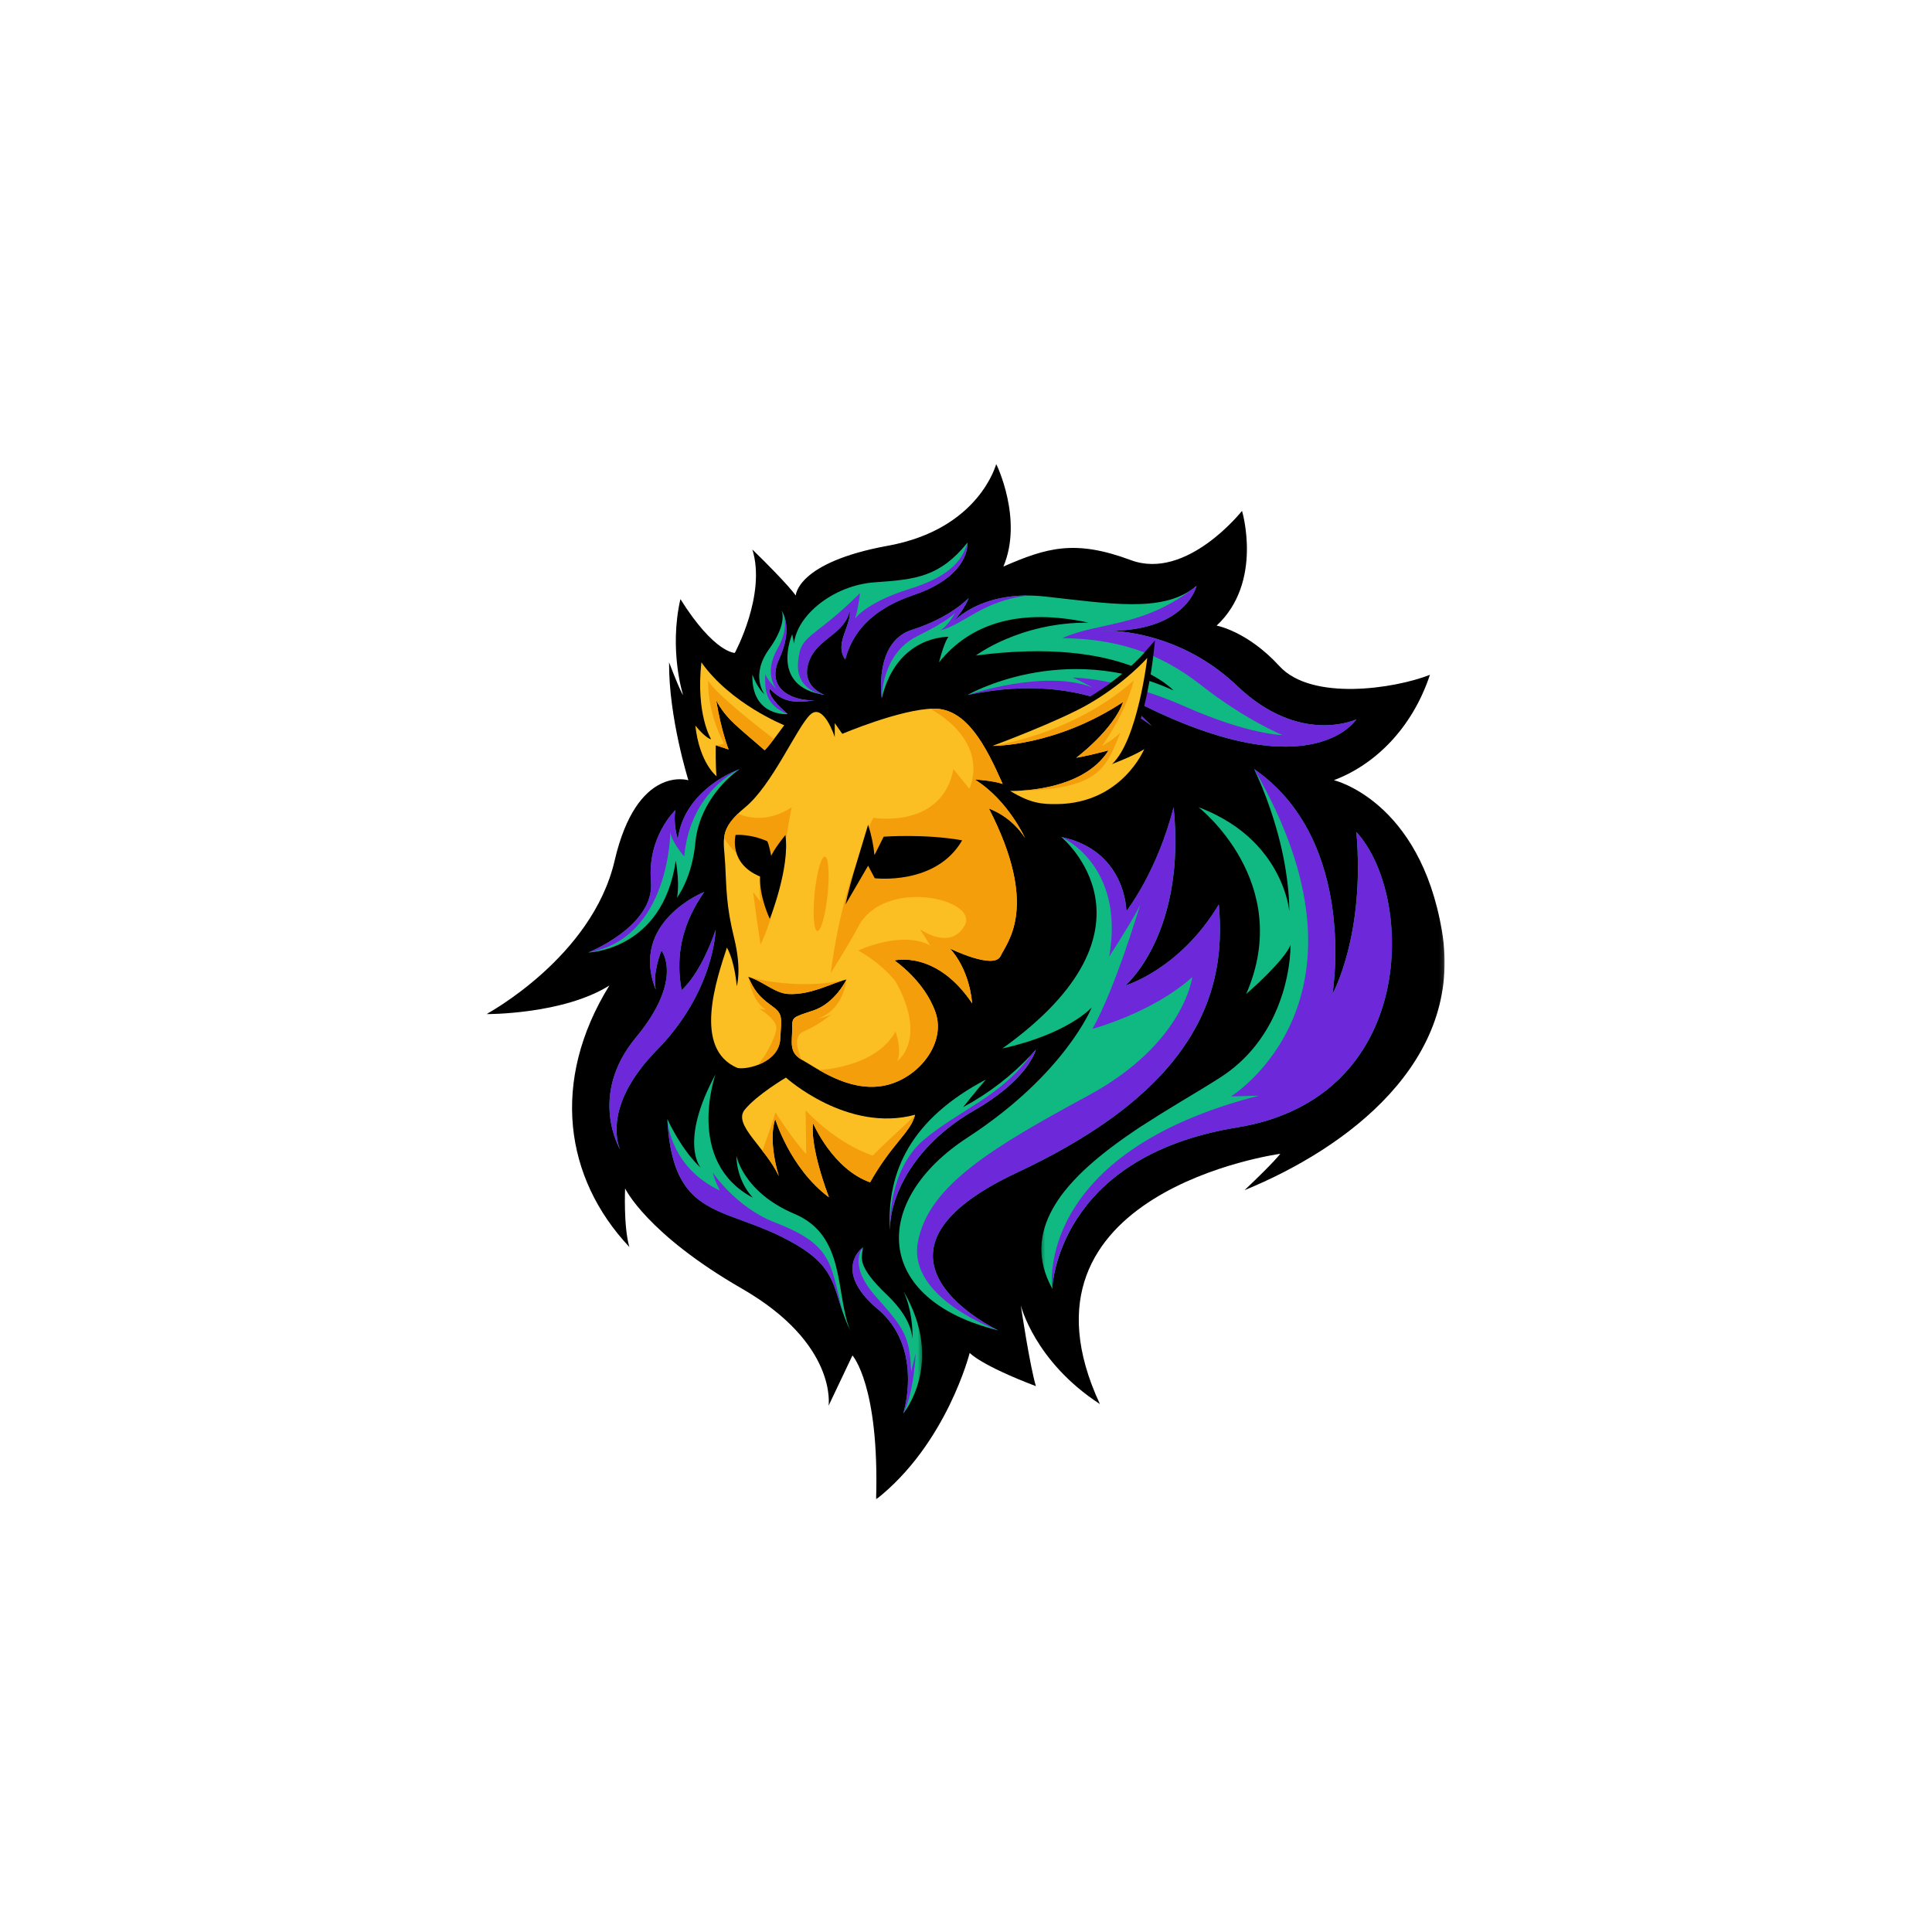 <svg width="500" height="500" viewBox="0 0 500 500" fill="none"
    xmlns="http://www.w3.org/2000/svg">
    <g filter="url(#filter0_d_1_26)">
        <mask id="mask0_1_26" style="mask-type:luminance" maskUnits="userSpaceOnUse" x="125" y="116" width="249" height="269">
            <path d="M125.875 116.062H373.875V384.063H125.875V116.062Z" fill="white"/>
        </mask>
        <g mask="url(#mask0_1_26)">
            <path d="M178.156 197.927C178.156 197.927 173.052 181.729 173.156 167.422C176.286 175.552 176.776 175.859 176.776 175.859C176.776 175.859 173.057 164.38 176.089 151.052C184.901 165.068 190.172 164.969 190.172 164.969C190.172 164.969 198.354 149.875 194.714 138.214C204.083 147.328 205.943 150.125 205.943 150.125C205.943 150.125 206.135 141.547 229.823 137.229C253.51 132.917 257.818 116.062 257.818 116.062C257.818 116.062 264.865 130.37 259.677 142.62C270.932 137.724 278.187 135.568 292.656 140.958C307.13 146.349 321.432 128.214 321.432 128.214C321.432 128.214 326.979 146.641 314.859 157.911C314.859 157.911 322.802 159.312 331.12 168.401C339.437 177.49 360.875 174.266 370.068 170.641C365.37 184.755 355.583 194.016 345.208 197.911C345.208 197.911 367.437 203.135 373.167 236.917C378.891 270.698 348.51 293.208 322.083 304.016C330.01 296.516 331.333 294.599 331.333 294.599C331.333 294.599 259.115 304.453 284.651 359.365C267.693 348.333 264.172 333.781 264.172 333.781C264.172 333.781 266.5 349.443 268.089 354.734C253.604 349.219 250.958 346.125 250.958 346.125C250.958 346.125 245.01 369.719 226.734 384.052C227.615 354.505 220.615 346.786 220.615 346.786L214.437 359.797C214.437 359.797 216.823 343.792 192.047 329.521C167.276 315.25 161.776 303.562 161.776 303.562C161.776 303.562 161.333 313.37 162.875 318.724C146.135 300.917 142.411 275.807 157.708 251.047C145.698 258.589 125.88 258.453 125.88 258.453C125.88 258.453 153.25 243.771 159.057 218.766C164.859 193.755 178.156 197.927 178.156 197.927Z" fill="black"/>
        </g>
        <mask id="mask1_1_26" style="mask-type:luminance" maskUnits="userSpaceOnUse" x="152" y="136" width="210" height="227">
            <path d="M361.333 136H152V362.667H361.333V136Z" fill="white"/>
        </mask>
        <g mask="url(#mask1_1_26)">
            <path d="M203.875 180.813C202.563 179.641 201.188 178.391 200.276 177.161C200.104 176.938 199.948 176.714 199.813 176.495C199.755 176.396 199.698 176.297 199.641 176.203C199.495 175.938 199.375 175.661 199.281 175.375C199.234 175.245 199.203 175.109 199.177 174.974C199.125 174.708 199.115 174.448 199.146 174.182C199.391 174.427 199.635 174.661 199.885 174.891C200.047 175.042 200.214 175.188 200.38 175.328C200.714 175.609 201.057 175.87 201.417 176.109C201.599 176.229 201.781 176.344 201.969 176.448C202.156 176.557 202.354 176.656 202.552 176.75C203.078 176.995 203.62 177.182 204.188 177.318C204.302 177.344 204.422 177.375 204.547 177.396C204.797 177.443 205.052 177.484 205.318 177.516C205.583 177.552 205.854 177.573 206.151 177.589C206.583 177.609 207.042 177.609 207.531 177.589C208.641 177.531 209.745 177.401 210.844 177.193C210.615 177.208 210.38 177.219 210.135 177.224C209.74 177.224 209.333 177.224 208.896 177.172L208.63 177.151C205.979 176.88 203.057 175.781 201.604 173.604L201.469 173.396C201.104 172.786 200.865 172.13 200.755 171.432C200.536 170.063 200.776 168.422 201.672 166.469C205.5 158.161 202.229 153.984 202.229 153.984C202.229 153.984 204.036 157.042 199.047 163.974C194.063 170.906 197.885 175.714 197.885 175.714C197.885 175.714 196.167 174.396 194.708 170.604C194.458 181.589 203.87 180.813 203.875 180.813Z" fill="#10B981"/>
            <mask id="mask2_1_26" style="mask-type:luminance" maskUnits="userSpaceOnUse" x="220" y="318" width="19" height="44">
                <path d="M220 318.667H238.667V361.922H220V318.667Z" fill="white"/>
            </mask>
            <g mask="url(#mask2_1_26)">
                <path d="M233.844 330.208C235.969 334.943 236.208 339.87 236.151 342.479C235.99 340.24 234.849 336.188 229.635 331.203C221.589 323.521 222.984 321.521 223.385 318.729C223.385 318.729 219.99 321.151 220.719 325.557C220.797 326.016 220.911 326.464 221.057 326.901C221.182 327.271 221.328 327.625 221.49 327.979C222.219 329.484 223.151 330.844 224.292 332.063C225.193 333.042 226.151 333.958 227.172 334.807C229.271 336.568 230.964 338.651 232.25 341.073C233.37 343.203 234.135 345.453 234.547 347.823C234.583 348.036 234.62 348.25 234.656 348.464C234.703 348.781 234.745 349.094 234.781 349.411C234.807 349.615 234.833 349.818 234.849 350.021C234.885 350.385 234.911 350.74 234.932 351.099C234.974 351.802 234.99 352.49 234.99 353.156C234.979 356.109 234.563 359.01 233.745 361.849C233.745 361.849 244.703 348.766 233.844 330.208Z" fill="#10B981"/>
            </g>
            <path d="M174.885 218.766C176.005 225.042 175.193 228.333 175.193 228.333C175.193 228.333 179.104 223.307 179.953 214.12C180.797 204.937 187.021 198.094 191.453 195.026C188.938 195.984 186.599 197.266 184.438 198.875L184.083 199.146C183.849 199.323 183.609 199.51 183.37 199.703C182.896 200.094 182.417 200.51 181.948 200.943C181.714 201.167 181.479 201.391 181.25 201.625C180.786 202.094 180.333 202.589 179.906 203.115C179.688 203.38 179.474 203.651 179.266 203.917C179.052 204.187 178.849 204.479 178.651 204.771C178.458 205.057 178.26 205.359 178.078 205.661C177.891 205.964 177.708 206.281 177.536 206.599C177.365 206.922 177.198 207.25 177.047 207.583C176.891 207.922 176.74 208.266 176.599 208.615C176.458 208.969 176.328 209.323 176.208 209.693C176.031 210.24 175.875 210.807 175.734 211.396C175.604 211.979 175.495 212.583 175.411 213.203C175.286 212.766 175.182 212.344 175.094 211.932C175 211.526 174.927 211.125 174.865 210.766C174.844 210.641 174.828 210.516 174.807 210.401C174.755 210.047 174.714 209.719 174.688 209.406C174.656 209.089 174.635 208.75 174.62 208.453C174.563 207.51 174.62 206.578 174.802 205.651C174.802 205.651 167.464 212.562 168.479 224.115C168.604 225.505 168.469 226.875 168.078 228.219C167.984 228.542 167.875 228.859 167.76 229.172C167.641 229.484 167.51 229.792 167.365 230.099C167.047 230.766 166.677 231.411 166.266 232.026C165.828 232.677 165.349 233.292 164.828 233.88C164.385 234.396 163.917 234.891 163.427 235.359C163.182 235.594 162.932 235.823 162.677 236.052C158.021 240.208 152.26 242.505 152.26 242.505C152.26 242.505 171.526 241.984 174.885 218.766Z" fill="#10B981"/>
            <path d="M230.286 314.359C230.286 314.359 230.286 314.391 230.286 314.406C230.302 313.057 230.432 311.724 230.677 310.396C231.073 308.266 231.703 306.203 232.557 304.208C232.995 303.172 233.5 302.13 234.063 301.094C234.438 300.401 234.844 299.714 235.276 299.031C236.635 296.891 238.177 294.885 239.896 293.021C240.495 292.375 241.115 291.74 241.766 291.109C242.411 290.479 243.089 289.859 243.792 289.255C244.495 288.646 245.224 288.052 245.979 287.464C246.354 287.177 246.74 286.885 247.13 286.604C248.74 285.438 250.406 284.359 252.13 283.375C253.615 282.526 254.953 281.682 256.177 280.854C257.547 279.922 258.76 279.01 259.844 278.12C260.083 277.922 260.318 277.729 260.542 277.531C260.979 277.161 261.391 276.792 261.776 276.427C262.073 276.161 262.354 275.891 262.62 275.62L262.948 275.297C263.115 275.125 263.276 274.958 263.432 274.792C263.589 274.625 263.792 274.406 263.969 274.219C264.177 273.99 264.37 273.76 264.557 273.542C264.745 273.318 264.984 273.026 265.177 272.781L265.271 272.661C265.38 272.516 265.49 272.391 265.589 272.245L265.693 272.104C265.781 271.974 265.875 271.849 265.958 271.729C266.047 271.604 266.151 271.458 266.229 271.318L266.438 271L266.547 270.828C266.609 270.729 266.667 270.635 266.719 270.557C266.776 270.479 266.792 270.443 266.828 270.38C266.922 270.224 267.01 270.073 267.099 269.932C267.13 269.87 267.167 269.807 267.198 269.75C267.406 269.365 267.568 269.021 267.698 268.729L267.766 268.573C267.901 268.266 268.01 267.953 268.099 267.625C267.766 268.01 267.432 268.385 267.094 268.75C261.901 274.318 255.958 278.911 249.26 282.531C249.26 282.531 252.307 278.661 255.151 275.375C235.854 285.563 229.49 299.026 230.286 314.359Z" fill="#10B981"/>
            <mask id="mask3_1_26" style="mask-type:luminance" maskUnits="userSpaceOnUse" x="269" y="194" width="92" height="137">
                <path d="M269.333 194.667H360.641V330.667H269.333V194.667Z" fill="white"/>
            </mask>
            <g mask="url(#mask3_1_26)">
                <path d="M351.026 211.328C353.344 238.089 344.833 253.266 344.833 253.266C344.833 253.266 351.583 213.724 324.573 195.036C325.089 196.141 325.578 197.24 326.037 198.318C326.25 198.812 326.458 199.307 326.662 199.797C327.042 200.729 327.401 201.651 327.734 202.557C327.922 203.052 328.099 203.547 328.271 204.031C328.344 204.245 328.422 204.453 328.495 204.667C328.854 205.672 329.182 206.661 329.484 207.625C329.531 207.76 329.573 207.896 329.615 208.031C329.859 208.812 330.089 209.583 330.302 210.333C330.458 210.875 330.609 211.411 330.755 211.948C332.099 216.875 333 221.885 333.458 226.974C333.458 227 333.458 227.021 333.458 227.052C333.609 228.63 333.672 230.214 333.651 231.797C333.604 231.307 333.531 230.823 333.432 230.344C333.432 230.312 333.432 230.276 333.417 230.245C333.287 229.583 333.089 228.734 332.802 227.75L332.729 227.51C332.625 227.182 332.516 226.839 332.396 226.49C332.37 226.411 332.344 226.339 332.318 226.26C332.193 225.917 332.047 225.557 331.917 225.182L331.76 224.802C331.547 224.281 331.313 223.74 331.047 223.187C331 223.078 330.943 222.969 330.891 222.854C330.714 222.5 330.521 222.125 330.318 221.745C330.021 221.187 329.698 220.62 329.344 220.047C328.964 219.427 328.552 218.802 328.104 218.161C327.974 217.979 327.833 217.786 327.698 217.604C326.891 216.521 326.026 215.495 325.099 214.516C324.828 214.245 324.563 213.964 324.292 213.687C320.927 210.37 316.359 207.234 310.167 204.896C310.167 204.896 335.13 224.339 322.505 253.266C323.563 252.328 324.526 251.453 325.391 250.641L326.182 249.896L326.609 249.484C326.995 249.115 327.359 248.755 327.703 248.406L328.052 248.062C333.771 242.307 333.974 240.443 333.974 240.437C333.984 241.661 333.922 242.885 333.787 244.099C333.787 244.13 333.787 244.156 333.787 244.182C333.537 246.5 333.109 248.786 332.521 251.042C332.453 251.312 332.38 251.578 332.302 251.849C332.198 252.229 332.083 252.62 331.964 253.005C331.787 253.583 331.589 254.167 331.38 254.755C330.927 256.047 330.396 257.37 329.771 258.708C329.552 259.187 329.318 259.661 329.073 260.141C328.948 260.38 328.823 260.62 328.693 260.854C327.646 262.802 326.443 264.651 325.083 266.391L324.859 266.682C322.276 269.922 319.24 272.656 315.75 274.885C314.432 275.734 313.016 276.604 311.531 277.51L311.037 277.818L309.51 278.74L308.995 279.052L305.266 281.302L304.729 281.63C303.453 282.406 302.156 283.198 300.849 284.01L299.724 284.708C298.912 285.219 298.089 285.74 297.271 286.266L296.688 286.641L296 287.083L295.375 287.464L294.62 287.964C294.349 288.135 294.083 288.312 293.833 288.49L292.958 289.094L292.401 289.474L291.297 290.24C290.745 290.625 290.198 291.016 289.651 291.411L288.578 292.198C288.307 292.391 288.068 292.578 287.813 292.771C287.432 293.057 287.057 293.344 286.682 293.63C286.255 293.964 285.833 294.297 285.417 294.625C284.906 295.036 284.396 295.453 283.896 295.87C283.563 296.135 283.234 296.427 282.906 296.708C282.578 296.995 282.255 297.276 281.938 297.562C280.073 299.208 278.323 300.974 276.682 302.849C276.557 303 276.417 303.151 276.297 303.302C276.026 303.609 275.792 303.911 275.547 304.219L275.182 304.682C274.708 305.297 274.26 305.922 273.839 306.552C273.625 306.87 273.422 307.187 273.224 307.505C273.021 307.818 272.828 308.141 272.646 308.458C272.552 308.62 272.464 308.781 272.375 308.943C268.906 315.234 268.224 322.094 272.339 329.531C272.339 329.531 273.229 295.422 320.198 287.776C367.172 280.13 366.021 227.5 351.026 211.328Z" fill="#10B981"/>
            </g>
            <path d="M241.62 318.896C242.005 316.953 242.76 315.172 243.885 313.547C243.984 313.396 244.089 313.24 244.198 313.083C247.266 308.781 253.156 304.172 263.208 299.464C272.542 295.094 280.328 290.583 286.792 286.01C287.286 285.661 287.781 285.307 288.26 284.953C289.708 283.891 291.083 282.823 292.391 281.75C295.26 279.411 297.964 276.891 300.495 274.182C301.172 273.464 301.818 272.74 302.443 272C303.375 270.906 304.25 269.813 305.068 268.714C305.453 268.198 305.823 267.677 306.182 267.161C306.844 266.214 307.474 265.26 308.063 264.307C308.51 263.573 308.938 262.833 309.344 262.099C309.953 260.995 310.51 259.885 311.021 258.776C311.24 258.297 311.453 257.818 311.651 257.339C311.875 256.818 312.089 256.292 312.292 255.76C312.37 255.563 312.443 255.359 312.521 255.156C313.552 252.365 314.333 249.505 314.859 246.578C314.995 245.839 315.109 245.099 315.214 244.365C315.651 241.078 315.818 237.781 315.703 234.469V234.406C315.656 232.958 315.563 231.516 315.432 230.078C305.37 246.922 291.234 251.063 291.234 251.063C291.234 251.063 305.125 239.349 304.146 210.839C304.078 208.938 303.943 206.964 303.74 204.922C303.469 205.979 303.182 207.01 302.885 208.016C298.438 223.078 291.505 231.807 291.505 231.807C291.505 231.807 291.505 225.328 287.01 219.76C286.87 219.583 286.729 219.411 286.578 219.24C284.078 216.365 280.318 213.797 274.646 212.609C274.646 212.609 303.198 236.026 259.417 267.344C276.552 263.531 282.531 256.724 282.531 256.724C282.531 256.724 275.677 273.938 250.417 290.38C225.156 306.818 225.974 332.37 258.328 340.297C255.797 339.036 253.396 337.563 251.13 335.87L250.823 335.635C250.109 335.099 249.38 334.505 248.677 333.875L248.37 333.609C248.167 333.427 247.969 333.24 247.766 333.052C247.568 332.865 247.37 332.672 247.172 332.474C246.979 332.281 246.755 332.063 246.568 331.87L246.286 331.568C246.099 331.365 245.917 331.156 245.729 330.948C245.094 330.214 244.505 329.443 243.969 328.635C243.661 328.177 243.38 327.708 243.12 327.229C242.99 326.99 242.87 326.745 242.75 326.5L242.578 326.13C242.469 325.885 242.37 325.635 242.271 325.38C242.224 325.255 242.177 325.125 242.13 325C242 324.62 241.885 324.229 241.786 323.839C241.755 323.708 241.724 323.568 241.698 323.443C241.547 322.776 241.458 322.104 241.427 321.422C241.427 321.286 241.427 321.156 241.427 321.01C241.427 320.443 241.464 319.88 241.547 319.323C241.573 319.182 241.594 319.036 241.62 318.896Z" fill="#10B981"/>
            <path d="M202.938 316.432L203.38 316.656L203.62 316.781L204.026 316.995C204.104 317.036 204.182 317.078 204.255 317.115L204.667 317.339L204.865 317.448L205.422 317.76H205.443L206 318.083L206.172 318.182L206.537 318.406L206.734 318.526C206.844 318.594 206.953 318.661 207.063 318.729L207.255 318.849L207.578 319.063L207.745 319.167L208.188 319.464L208.219 319.484L208.667 319.797L208.807 319.901L209.099 320.115L209.26 320.229L209.526 320.432L209.682 320.547L209.948 320.755L210.083 320.859C210.198 320.953 210.313 321.047 210.422 321.146L210.458 321.172C210.578 321.276 210.698 321.375 210.813 321.479L210.927 321.583L211.162 321.792L211.287 321.906L211.495 322.104L211.62 322.224L211.828 322.432L211.927 322.536L212.198 322.802L212.224 322.828C212.318 322.932 212.412 323.036 212.505 323.141L212.589 323.234L212.87 323.563L213.042 323.771L213.13 323.88L213.302 324.099L213.375 324.193C213.448 324.292 213.526 324.391 213.594 324.495C213.672 324.599 213.75 324.703 213.818 324.813L213.875 324.891L214.031 325.13L214.099 325.234L214.24 325.453C214.26 325.49 214.281 325.521 214.302 325.557C214.349 325.635 214.396 325.714 214.443 325.792L214.49 325.88C214.62 326.094 214.74 326.313 214.854 326.536C214.854 326.552 214.875 326.573 214.885 326.594C214.932 326.682 214.979 326.771 215.021 326.865C215.037 326.891 215.052 326.922 215.063 326.948L215.188 327.203C215.203 327.229 215.214 327.255 215.224 327.286C215.271 327.38 215.313 327.469 215.354 327.552L215.38 327.609C215.484 327.839 215.583 328.073 215.677 328.307C215.724 328.422 215.771 328.536 215.813 328.646C215.823 328.661 215.828 328.677 215.833 328.693L215.953 329.01C215.953 329.026 215.953 329.036 215.953 329.047C217.146 332.24 217.896 335.839 220.026 340.37C216.141 330.635 218.953 315.781 205.625 310.156C192.297 304.531 190.583 295.094 190.583 295.094C190.583 295.094 190.38 301.13 194.844 305.969C177.135 296.594 185.177 274.031 185.177 274.031C175.641 291.729 181.323 298.167 181.323 298.167C181.323 298.167 177.021 294.641 172.708 285.625C172.708 285.698 172.708 285.76 172.708 285.833C172.708 285.818 172.708 285.802 172.708 285.786C172.708 285.885 172.708 285.974 172.729 286.073C172.745 286.339 172.76 286.609 172.781 286.88L172.807 287.198C172.828 287.469 172.849 287.729 172.87 287.99C172.87 288.094 172.891 288.193 172.901 288.297C172.922 288.568 172.948 288.813 172.974 289.063L173.005 289.349C173.036 289.599 173.063 289.854 173.094 290.099C173.104 290.193 173.12 290.281 173.13 290.37C173.161 290.615 173.193 290.859 173.229 291.094L173.266 291.365C173.302 291.599 173.339 291.839 173.38 292.068C173.391 292.151 173.406 292.229 173.422 292.313C173.458 292.542 173.5 292.771 173.542 292.995C173.542 293.073 173.573 293.146 173.583 293.219C173.63 293.443 173.672 293.672 173.719 293.891L173.766 294.104C173.818 294.323 173.859 294.536 173.911 294.75C173.927 294.818 173.948 294.885 173.964 294.953C174.016 295.167 174.068 295.375 174.12 295.578C174.135 295.641 174.156 295.703 174.172 295.766C174.229 295.969 174.281 296.172 174.339 296.37L174.396 296.552C174.453 296.75 174.516 296.948 174.578 297.141L174.63 297.307C174.693 297.495 174.76 297.688 174.823 297.875L174.88 298.031C174.948 298.214 175.016 298.401 175.089 298.568L175.141 298.708C175.214 298.891 175.286 299.068 175.359 299.25C175.38 299.292 175.401 299.333 175.422 299.38C175.495 299.552 175.573 299.729 175.651 299.896L175.708 300.021C175.792 300.188 175.87 300.359 175.953 300.521L176.01 300.635C176.094 300.802 176.177 300.958 176.281 301.12C176.302 301.156 176.323 301.188 176.339 301.229C176.427 301.385 176.516 301.542 176.609 301.693L176.667 301.786C176.76 301.943 176.854 302.094 176.948 302.245L177.005 302.328C177.099 302.479 177.198 302.625 177.302 302.771C177.318 302.797 177.339 302.823 177.354 302.849C177.458 302.99 177.563 303.135 177.667 303.276C177.682 303.302 177.703 303.323 177.724 303.349C177.828 303.484 177.932 303.615 178.042 303.76L178.099 303.828C178.208 303.958 178.323 304.094 178.432 304.224L178.479 304.276C178.599 304.411 178.714 304.547 178.839 304.667L178.88 304.714C179 304.844 179.125 304.984 179.245 305.094L179.286 305.135L179.672 305.5L179.708 305.531C179.839 305.656 179.974 305.776 180.109 305.891L180.141 305.917C180.276 306.036 180.406 306.151 180.557 306.266L180.583 306.292L181.016 306.625H181.031C181.177 306.74 181.333 306.849 181.484 306.958L181.958 307.286C185.969 309.974 191.073 311.375 196.875 313.682L196.974 313.719L197.526 313.943L197.677 314.005C197.839 314.073 198.005 314.141 198.172 314.214L198.391 314.302L198.849 314.495L199.115 314.609L199.589 314.813L199.839 314.922L200.292 315.13L200.557 315.255L201 315.458L201.297 315.599L201.714 315.797L202.036 315.953L202.708 316.286L202.938 316.432Z" fill="#10B981"/>
            <path d="M228.203 176.729C232.104 160.323 245.49 160.807 245.49 160.807C245.49 160.807 244.578 161.458 243.005 167.422C251.245 157.141 264.193 153.339 281.719 157.141C263.922 157.021 252.552 165.651 252.552 165.651C291.13 160.536 303.688 174.687 303.688 174.687C275.047 161.589 250.401 175.859 250.401 175.859C276.307 170.375 291.953 179.193 298.083 183.865C296.323 182.203 293.609 179.516 289.516 175.214C338.62 202.005 351.031 182.156 351.031 182.156C351.031 182.156 336.526 189.094 320.167 173.51C307.813 161.74 293.943 159.594 287.885 159.255C286.896 159.271 285.859 159.255 284.776 159.214C285.813 159.172 286.849 159.182 287.885 159.255C307.203 158.906 309.662 147.604 309.662 147.604C309.432 147.797 309.203 147.984 308.964 148.161L308.734 148.339C300.438 154.484 287.229 152.234 270.609 150.396C269.083 150.224 267.552 150.13 266.01 150.125H266.047H265.229C265 150.125 264.781 150.125 264.563 150.146L264.104 150.161L263.432 150.203L263.016 150.229C262.771 150.25 262.526 150.276 262.281 150.297L261.974 150.328C261.63 150.365 261.297 150.406 260.969 150.453L260.724 150.49C260.474 150.526 260.229 150.562 259.984 150.609C259.865 150.625 259.75 150.651 259.63 150.672L259.047 150.781L258.672 150.865C258.495 150.901 258.318 150.937 258.135 150.979L257.76 151.068L257.26 151.198L256.901 151.297L256.422 151.437L256.083 151.536L255.599 151.693L255.297 151.792L254.781 151.979L254.547 152.068C254.307 152.156 254.068 152.25 253.839 152.333L253.708 152.391C253.521 152.469 253.339 152.542 253.172 152.625C253.089 152.661 253.01 152.698 252.927 152.734L252.521 152.922L252.266 153.047L251.906 153.229L251.656 153.359L251.318 153.536L251.083 153.667C250.974 153.729 250.87 153.792 250.766 153.849L250.547 153.979L250.234 154.167L250.042 154.286L249.719 154.495L249.573 154.594C249.422 154.693 249.276 154.792 249.135 154.891L249.083 154.927C248.958 155.016 248.844 155.099 248.729 155.182L248.589 155.286L248.349 155.469L248.208 155.583L248.005 155.745L247.87 155.854L247.688 156.01L247.563 156.141L247.401 156.281L247.292 156.38L247.141 156.521L247.052 156.604L246.906 156.745L246.839 156.807L246.656 156.99C246.495 157.167 246.333 157.349 246.162 157.526C246.162 157.526 246.323 157.323 246.656 156.99C249.714 153.547 250.714 150.76 250.714 150.76C250.714 150.76 246.016 155.833 236.037 158.99C226.052 162.151 228.203 176.729 228.203 176.729Z" fill="#10B981"/>
            <path d="M224.193 157.115C224.927 156.375 225.708 155.693 226.536 155.057C227.427 154.375 228.359 153.745 229.328 153.177C229.578 153.026 229.833 152.88 230.099 152.734C230.62 152.448 231.172 152.167 231.734 151.896C233.245 151.167 234.792 150.542 236.38 150.01C237.641 149.594 238.875 149.104 240.083 148.557C240.641 148.297 241.182 148.031 241.693 147.76C241.948 147.625 242.193 147.495 242.438 147.354C242.917 147.083 243.375 146.797 243.802 146.51C244.016 146.365 244.229 146.219 244.432 146.073C244.839 145.786 245.219 145.49 245.578 145.198C246.411 144.516 247.167 143.76 247.849 142.927C248.208 142.49 248.536 142.031 248.839 141.552C248.932 141.401 249.021 141.25 249.104 141.099C249.427 140.526 249.698 139.927 249.911 139.302C250.24 138.365 250.401 137.401 250.401 136.406C243.26 145.229 237.24 145.964 226.448 146.698C215.661 147.427 206.156 155.302 205.5 162.583L205.026 160.13C205.026 160.13 199.094 173.578 213.109 175.797H213.151L213.417 175.839C213.417 175.839 211.203 175.099 209.859 173.167C209.557 172.74 209.318 172.281 209.151 171.786C209.057 171.521 208.984 171.25 208.932 170.979C208.88 170.677 208.849 170.375 208.844 170.073C208.833 169.146 208.984 168.25 209.292 167.38C209.958 165.401 211.099 163.99 212.396 162.776L212.813 162.401C213.078 162.167 213.349 161.943 213.615 161.719C213.885 161.495 214.167 161.271 214.443 161.052C216.797 159.193 219.151 157.417 219.948 153.964C219.984 154.922 219.859 155.859 219.583 156.781C219.432 157.318 219.25 157.859 219.063 158.396L218.781 159.203C218.635 159.599 218.495 160.01 218.365 160.396C218.286 160.635 218.214 160.865 218.146 161.099C218.094 161.297 218.042 161.484 217.995 161.677C217.88 162.156 217.802 162.641 217.771 163.13C217.766 163.146 217.766 163.161 217.771 163.177C217.677 164.458 218 165.625 218.745 166.672C218.917 166.026 219.115 165.385 219.344 164.75C219.417 164.536 219.5 164.328 219.583 164.115C219.745 163.698 219.927 163.281 220.12 162.875C220.927 161.172 221.948 159.609 223.182 158.187C223.505 157.833 223.844 157.469 224.193 157.115Z" fill="#10B981"/>
            <path d="M160.094 292.427L160.068 292.339L160.042 292.255C160.042 292.219 160.026 292.193 160.016 292.161L159.995 292.073C159.995 292.036 159.974 292 159.964 291.964C159.958 291.932 159.964 291.906 159.943 291.875C159.922 291.844 159.922 291.781 159.911 291.729C159.901 291.682 159.911 291.682 159.891 291.656L159.849 291.458C159.849 291.432 159.849 291.401 159.833 291.375C159.813 291.349 159.813 291.276 159.807 291.229C159.797 291.182 159.792 291.167 159.786 291.13C159.781 291.094 159.766 291.031 159.76 290.979L159.745 290.88C159.745 290.828 159.724 290.776 159.719 290.719C159.708 290.661 159.719 290.656 159.719 290.625C159.719 290.536 159.688 290.453 159.677 290.354C159.677 290.354 159.677 290.333 159.677 290.323C159.677 290.245 159.656 290.161 159.651 290.078C159.651 290.047 159.651 290.01 159.651 289.979C159.651 289.948 159.651 289.849 159.63 289.786V289.677L159.615 289.479V289.37C159.615 289.292 159.615 289.219 159.615 289.141C159.615 289.109 159.615 289.083 159.615 289.052C159.615 288.943 159.615 288.839 159.615 288.729C159.615 288.708 159.615 288.688 159.615 288.672C159.615 288.578 159.615 288.484 159.615 288.401V288.286C159.615 288.208 159.615 288.13 159.615 288.052C159.615 287.969 159.615 287.969 159.615 287.927V287.688C159.615 287.646 159.615 287.604 159.615 287.563C159.615 287.469 159.615 287.37 159.615 287.276C159.615 287.25 159.615 287.219 159.615 287.193C159.615 287.068 159.635 286.938 159.646 286.813V286.729C159.646 286.625 159.661 286.526 159.672 286.422C159.672 286.38 159.672 286.333 159.672 286.292C159.672 286.203 159.693 286.109 159.708 286.021C159.708 285.974 159.708 285.922 159.729 285.88C159.74 285.781 159.75 285.693 159.766 285.609C159.766 285.563 159.766 285.521 159.786 285.474C159.807 285.354 159.828 285.234 159.849 285.115V285.057C159.875 284.911 159.901 284.766 159.932 284.62L159.953 284.51C159.979 284.401 160 284.292 160.026 284.182C160.026 284.13 160.047 284.078 160.063 284.026L160.13 283.724L160.172 283.568C160.198 283.458 160.229 283.354 160.255 283.245C160.255 283.198 160.281 283.151 160.292 283.104C160.38 282.792 160.474 282.474 160.578 282.151L160.625 282.016C160.667 281.896 160.703 281.781 160.745 281.661L160.802 281.495C160.844 281.385 160.88 281.271 160.927 281.161L160.99 280.984C161.036 280.865 161.083 280.745 161.13 280.62C161.151 280.573 161.167 280.526 161.188 280.479C161.255 280.307 161.328 280.13 161.401 279.958C161.401 279.943 161.411 279.932 161.417 279.917C161.484 279.76 161.557 279.599 161.63 279.438C161.656 279.38 161.682 279.328 161.708 279.271C161.766 279.151 161.818 279.026 161.88 278.906C161.906 278.844 161.938 278.776 161.969 278.714L162.146 278.354L162.24 278.167C162.313 278.031 162.385 277.896 162.458 277.755L162.526 277.615L162.833 277.057L162.896 276.953C162.979 276.802 163.068 276.646 163.167 276.495C163.203 276.432 163.24 276.365 163.281 276.302L163.51 275.922C163.552 275.849 163.599 275.781 163.641 275.708L163.88 275.323L164.01 275.125C164.109 274.969 164.214 274.818 164.313 274.667L164.401 274.536C164.536 274.339 164.672 274.141 164.807 273.943L164.917 273.786C165.026 273.641 165.13 273.49 165.24 273.339C165.292 273.266 165.349 273.198 165.401 273.125L165.698 272.724L165.875 272.5L166.172 272.078C166.229 272.005 166.281 271.938 166.339 271.865C166.479 271.688 166.62 271.51 166.771 271.328L166.844 271.234C167.016 271.026 167.188 270.818 167.38 270.609L167.542 270.417L167.932 269.969C168.005 269.891 168.073 269.813 168.141 269.734C168.266 269.594 168.391 269.458 168.521 269.318L168.74 269.078C168.875 268.927 169.005 268.781 169.151 268.635L169.349 268.422C169.557 268.208 169.76 267.995 169.979 267.776C173.521 264.188 176.547 260.198 179.047 255.813C179.172 255.589 179.297 255.365 179.417 255.141C179.604 254.807 179.776 254.484 179.943 254.161C180.271 253.531 180.578 252.911 180.865 252.307C181.401 251.177 181.865 250.078 182.276 249.026C182.464 248.552 182.641 248.083 182.802 247.625C182.87 247.432 182.938 247.245 183 247.057C183.146 246.635 183.281 246.229 183.401 245.828C183.557 245.333 183.703 244.854 183.833 244.385C183.938 244.01 184.031 243.646 184.125 243.286C184.182 243.047 184.24 242.813 184.297 242.589C184.349 242.359 184.385 242.214 184.422 242.031C184.615 241.161 184.76 240.375 184.87 239.693C184.906 239.469 184.938 239.25 184.969 239.042C184.984 238.943 185 238.844 185.01 238.745C185.036 238.552 185.057 238.37 185.078 238.208C185.193 237.198 185.203 236.635 185.203 236.635C185.203 236.635 185 237.292 184.604 238.354C184.557 238.49 184.505 238.625 184.448 238.771C184.234 239.354 183.969 240.031 183.646 240.766C183.531 241.036 183.406 241.328 183.276 241.62C183.193 241.818 183.104 242.016 183.005 242.214C182.823 242.62 182.63 243.021 182.427 243.453C182.276 243.766 182.115 244.089 181.948 244.411C181.839 244.625 181.729 244.839 181.609 245.057C181.5 245.276 181.38 245.49 181.26 245.708L180.891 246.359L180.505 247.005C180.443 247.115 180.375 247.224 180.307 247.328C180.177 247.542 180.042 247.755 179.901 247.969C179.698 248.286 179.484 248.599 179.266 248.906C179.12 249.115 178.974 249.318 178.823 249.521C178.75 249.62 178.672 249.719 178.599 249.818C177.932 250.693 177.203 251.505 176.401 252.255C176.188 251.13 176.036 250.036 175.943 248.974C175.901 248.568 175.875 248.167 175.854 247.766C175.833 247.411 175.823 247.052 175.813 246.693C175.729 242.927 176.318 239.266 177.583 235.719C178.333 233.63 179.276 231.635 180.411 229.729C180.589 229.432 180.76 229.141 180.932 228.865C181.104 228.589 181.224 228.396 181.365 228.172C181.677 227.688 181.974 227.245 182.25 226.828C182.25 226.828 162.802 234.536 169.714 252.135C168.823 247.589 171.193 241.99 171.193 241.99C171.193 241.99 177.115 249.37 164.583 264.495C152.047 279.62 160.531 293.568 160.531 293.568C160.391 293.271 160.271 292.964 160.177 292.651C160.172 292.635 160.167 292.62 160.161 292.604L160.13 292.505L160.094 292.427Z" fill="#10B981"/>
        </g>
        <path d="M182.234 226.839C182.234 226.839 162.792 234.547 169.703 252.146C168.812 247.599 171.182 242 171.182 242C171.182 242 177.104 249.38 164.568 264.505C152.031 279.63 160.531 293.568 160.531 293.568C160.531 293.568 155.057 282.974 169.99 267.766C184.917 252.563 185.198 236.625 185.198 236.625C185.198 236.625 181.943 247.115 176.411 252.245C174.042 239.797 179.276 231.188 182.234 226.839Z" fill="#6D28D9"/>
        <path d="M263.208 299.464C309.161 277.943 317.594 253.266 315.417 230.062C305.354 246.906 291.214 251.042 291.214 251.042C291.214 251.042 307.021 237.719 303.724 204.896C299.375 221.844 291.49 231.797 291.49 231.797C291.49 231.797 291.49 216.135 274.63 212.594C274.63 212.594 291.234 219.719 287.057 243.578C294.182 232.443 295.005 230.354 295.094 230.094C294.823 230.953 288.63 251.766 282.724 262.281C300.359 257.057 308.563 248.844 308.563 248.844C308.563 248.844 306.547 266.047 281.641 279.526C256.729 293.005 240.214 302.896 237.542 317.484C234.875 332.073 258.307 340.286 258.307 340.286C258.307 340.286 217.255 320.979 263.208 299.464Z" fill="#6D28D9"/>
        <path d="M252.13 283.359C266.302 275.224 268.089 267.594 268.089 267.594C267.76 267.979 267.422 268.354 267.083 268.724C258.964 279.953 248.281 283.203 239.073 291C229.792 298.87 230.25 313.443 230.286 314.365C230.286 314.365 230.286 314.391 230.286 314.406C230.406 303.938 237.953 291.49 252.13 283.359Z" fill="#6D28D9"/>
        <path d="M202.047 315.984C215.328 322.479 215.328 327.37 218.016 335.292C217.26 332.448 216.62 329.063 215.583 325.677C213.786 319.818 210.745 316.302 200.599 312.391C190.453 308.484 184.51 299.516 184.51 299.516C184.51 299.516 184.589 300.688 186.307 304.125C174 298.292 172.823 287.24 172.719 285.786C174.13 310.703 186.167 308.214 202.047 315.984Z" fill="#6D28D9"/>
        <path d="M236.964 346.234L235.823 350.979C235.38 341.797 234.182 340.026 226.656 331.536C219.13 323.052 223.391 318.729 223.391 318.729C223.391 318.729 215.12 324.615 227.177 334.797C239.234 344.974 233.745 361.839 233.745 361.839C236.599 356.417 236.964 346.234 236.964 346.234Z" fill="#6D28D9"/>
        <path d="M298.083 183.865C296.323 182.203 293.609 179.516 289.516 175.214C338.62 202.005 351.031 182.156 351.031 182.156C351.031 182.156 336.526 189.094 320.167 173.51C307.812 161.74 293.943 159.594 287.885 159.255C286.896 159.271 285.859 159.255 284.776 159.214C285.812 159.172 286.849 159.182 287.885 159.255C307.203 158.906 309.661 147.604 309.661 147.604C309.286 147.922 308.906 148.219 308.51 148.505C295.552 158.37 284.266 156.964 274.932 161.146C288.443 161.344 299.599 164.479 310.953 173.396C322.302 182.312 331.901 186.24 331.901 186.24C331.901 186.24 323.094 186.141 306.552 178.792C290.016 171.443 277.583 171.339 277.583 171.339C277.583 171.339 279.052 171.927 282.87 173.984C270.536 168.99 250.396 175.87 250.396 175.87C276.307 170.375 291.953 179.193 298.083 183.865Z" fill="#6D28D9"/>
        <path d="M237.354 160.656C245.781 156.458 247.089 154.771 247.266 154.469C247.042 154.891 245.286 158.073 243.276 159.177C249.724 157.484 254.26 151.5 266.036 150.115C254.38 150.078 248.333 155.255 246.651 156.969C246.495 157.146 246.328 157.328 246.156 157.505C246.156 157.505 246.318 157.302 246.651 156.969C249.714 153.547 250.714 150.76 250.714 150.76C250.714 150.76 246.016 155.833 236.036 158.99C226.052 162.151 228.203 176.734 228.203 176.734C228.203 176.734 228.016 165.312 237.354 160.656Z" fill="#6D28D9"/>
        <path d="M209.292 167.406C211.443 161.047 218.453 160.49 219.958 153.984C220.229 158.292 215.875 162.557 218.75 166.687C220.557 159.755 225.589 153.641 236.385 150.026C247.177 146.406 250.443 140.505 250.401 136.417C249.161 140.411 246.708 144.901 235.417 148.406C224.12 151.906 221.24 156.141 221.24 156.141C221.24 156.141 221.865 154.964 222.583 149.484C210.031 161.964 207.161 159.807 206.536 167.406C205.984 174.089 211.719 175.557 213.109 175.812C213.214 175.833 213.313 175.849 213.411 175.865C213.422 175.859 207.141 173.76 209.292 167.406Z" fill="#6D28D9"/>
        <path d="M199.146 174.182C201.776 176.802 204.219 178.401 210.844 177.193C205.984 177.536 197.854 174.776 201.682 166.474C205.51 158.172 202.24 153.99 202.24 153.99C202.24 153.99 204.891 157.484 201.203 163.917C197.516 170.344 200.937 174.333 200.937 174.333C200.937 174.333 198.073 171.5 198.073 170.214C197.875 174.562 197.984 178.427 203.87 180.818C201.469 178.661 198.891 176.25 199.146 174.182Z" fill="#6D28D9"/>
        <path d="M175.396 213.203C174.073 208.51 174.786 205.651 174.786 205.651C174.786 205.651 167.448 212.563 168.464 224.109C169.484 235.656 152.26 242.49 152.26 242.49C173.401 238.885 173.479 211.245 173.479 211.245C173.479 211.245 173.479 213.38 177.078 217.661C178.62 200.552 191.458 195.026 191.458 195.026C191.458 195.026 177.13 199.932 175.396 213.203Z" fill="#6D28D9"/>
        <path d="M320.167 287.776C273.188 295.422 272.307 329.531 272.307 329.531C272.219 328.896 267.797 294.401 325.828 279.542L318.563 279.766C318.563 279.766 359.208 254.75 324.573 195.031C351.589 213.729 344.833 253.266 344.833 253.266C344.833 253.266 353.349 238.083 351.031 211.323C366.021 227.5 367.146 280.146 320.167 287.776Z" fill="#6D28D9"/>
        <path d="M272.766 205.568C269.505 205.568 266.125 205.297 260.641 201.922L255.87 198.995L261.458 199.198C261.458 199.198 261.651 199.198 261.995 199.198C264.521 199.198 275.984 198.844 282.833 192.714C280 193.37 278.802 193.536 278.729 193.547L273.115 194.318L277.646 190.917C277.719 190.87 283.193 186.724 286.781 181.745C271.589 190.229 258.531 190.5 256.964 190.5H256.875L256.385 187.651C256.563 187.583 273.885 181.156 281.406 176.708C290.464 171.37 295.76 165.365 295.807 165.302L298.922 161.745L298.38 166.443C298.297 167.182 296.557 181.74 292.005 190.38C294.422 189.266 295.26 188.677 295.271 188.667L299.531 185.458L297.49 190.417C297.427 190.573 295.896 194.24 292.198 197.948C288.781 201.359 282.797 205.458 273.62 205.578L272.766 205.568Z" fill="black"/>
        <path d="M217.984 185.911L216.036 183.141V186.76C216.036 186.76 213.104 177.615 209.62 181.021C206.135 184.422 199.87 199.125 192.87 204.911C185.875 210.693 187.339 213.193 187.682 219.661C188.026 226.13 187.927 230.344 189.984 238.724C192.036 247.104 190.667 251.219 190.667 251.219C190.667 251.219 190.229 244.948 188.125 241.224C185.479 249.359 179.167 267.443 190.865 272.391C193.552 272.927 201.583 270.87 201.922 264.937C202.266 259.01 202.703 258.422 199.479 256.12C196.26 253.818 195.031 252.005 193.656 248.818C197.12 249.729 200.51 253.036 203.932 253.24C209.901 253.594 215.573 250.255 219.057 249.505C219.057 249.505 216.172 255.583 210.542 257.49C204.917 259.401 205.01 259.057 205.01 262.391C205.01 265.724 204.083 268.422 207.609 270.328C211.13 272.24 219.302 278.516 228.307 277.057C237.312 275.594 244.995 266.224 242.109 257.99C239.219 249.76 231.49 244.568 231.49 244.568C231.49 244.568 242.297 241.807 251.594 255.667C250.714 246.208 245.818 241.458 245.818 241.458C245.818 241.458 257.255 247.078 258.953 243.417C260.646 239.75 269.042 230.719 255.917 205.234C262.432 207.74 265.292 212.927 265.292 212.927C265.292 212.927 260.917 203.089 252.255 197.724C252.255 197.724 256.99 197.995 259.49 198.891C255.115 188.964 250.115 179.307 241.63 179.396C233.151 179.484 217.984 185.911 217.984 185.911Z" fill="#FBBF24"/>
        <path d="M185.443 196.891C185.443 196.891 181.026 193.49 179.953 183.786C182.885 187.318 184.042 187.318 184.042 187.318C184.042 187.318 180.052 180.943 181.516 167.411C189.151 178.193 202.953 183.682 202.953 183.682C202.953 183.682 198.943 189.276 197.87 190.156C191.312 184.375 187.891 182.12 185.344 177.224C186.714 185.453 188.568 189.964 188.568 189.964L185.24 188.885C185.24 188.885 185.156 194.604 185.443 196.891Z" fill="#FBBF24"/>
        <path d="M203.401 274.88C203.401 274.88 195.896 279.297 192.74 283.182C189.578 287.068 198.135 292.938 201.557 300.38C198.604 290.37 200.635 285.625 200.635 285.625C200.635 285.625 204.453 298.339 214.521 305.854C209.255 291.62 210.443 286.74 210.443 286.74C210.443 286.74 215.51 298.578 225.182 301.979C230.906 291.818 235.714 289.052 236.828 284.495C219.26 289.245 203.401 274.88 203.401 274.88Z" fill="#FBBF24"/>
        <path d="M296.911 166.271C296.911 166.271 291.542 172.432 282.141 177.974C274.406 182.547 256.891 189.026 256.891 189.026C256.891 189.026 273.083 189.26 290.677 177.661C288.125 184.922 278.542 192.099 278.542 192.099C278.542 192.099 280.849 191.781 286.885 190.214C279.875 201.339 261.406 200.677 261.406 200.677C266.776 203.974 269.818 204.146 273.599 204.099C290.385 203.875 296.13 189.859 296.13 189.859C296.13 189.859 294.349 191.203 287.802 193.74C294.438 187.583 296.911 166.271 296.911 166.271Z" fill="#FBBF24"/>
        <path d="M242.104 257.979C239.214 249.75 231.479 244.557 231.479 244.557C231.479 244.557 242.297 241.807 251.594 255.667C250.714 246.208 245.818 241.458 245.818 241.458C245.818 241.458 257.255 247.078 258.953 243.417C260.646 239.75 269.042 230.719 255.917 205.234C262.432 207.74 265.292 212.927 265.292 212.927C265.292 212.927 260.917 203.089 252.255 197.724C252.255 197.724 256.99 197.995 259.49 198.891C255.115 188.964 250.115 179.307 241.63 179.396C241.349 179.396 241.057 179.406 240.76 179.427C256.734 188.63 250.859 200.141 250.859 200.141L246.745 195.031C243.813 210.63 226.047 207.646 226.047 207.646C226.047 207.646 224.667 209.432 221.547 219.75C216.75 232.437 214.99 247.839 214.99 247.839C214.99 247.839 219.443 240.88 222.083 235.88C228.833 222.943 253.354 228.677 249.682 235.437C246.01 242.203 238.089 236.469 238.089 236.469L240.75 240.698C233.302 236.682 222.083 242 222.083 242C222.083 242 227.661 244.849 231.776 249.995C240.141 264.99 232.214 270.641 232.214 270.641C232.214 270.641 233.531 268.375 231.776 262.958C227.443 270.682 217.115 272.516 212 272.948C216.172 275.344 222.036 278.057 228.297 277.047C237.307 275.573 244.99 266.214 242.104 257.979Z" fill="#F59E0B"/>
        <path d="M190.969 206.599C188.531 208.953 187.646 210.792 187.401 212.786C191.109 219.672 197.49 219.146 197.49 219.146C197.49 219.146 195.927 222.411 196.807 229.365L194.917 226.839C194.917 226.839 195.323 230.578 196.818 240.448C201.984 230.031 202.729 214.781 204.906 204.911C199.286 208.609 194.302 207.932 190.969 206.599Z" fill="#F59E0B"/>
        <path d="M193.76 248.849C197.182 249.797 200.542 253.036 203.927 253.24C209.896 253.594 215.568 250.255 219.052 249.505C206.943 252.375 194.99 249.193 193.76 248.849Z" fill="#F59E0B"/>
        <path d="M207.953 262.958C210.594 261.802 213.021 260.302 215.234 258.453C215.12 258.547 214.432 259.01 211.474 259.698C218.495 257.328 219.068 249.505 219.068 249.505C219.068 249.505 216.177 255.583 210.552 257.49C204.922 259.401 205.021 259.057 205.021 262.391C205.021 265.667 204.125 268.328 207.438 270.229C206.375 267.859 205.24 264.094 207.953 262.958Z" fill="#F59E0B"/>
        <path d="M199.479 256.12C196.365 253.896 195.115 252.13 193.802 249.146C193.974 250.396 194.854 255.286 198.234 257.323L196.51 257.078C196.51 257.078 200.51 259.422 200.88 261.698C201.182 263.583 198.526 268.708 196.208 271.568C199.005 270.474 201.734 268.339 201.927 264.938C202.266 259.01 202.703 258.422 199.479 256.12Z" fill="#F59E0B"/>
        <path d="M213.479 217.677C213.589 217.688 213.693 217.76 213.786 217.896C213.88 218.031 213.969 218.224 214.047 218.474C214.125 218.729 214.193 219.031 214.245 219.396C214.302 219.755 214.349 220.161 214.38 220.615C214.411 221.073 214.432 221.568 214.443 222.099C214.453 222.63 214.448 223.188 214.432 223.776C214.411 224.365 214.385 224.974 214.344 225.594C214.302 226.214 214.25 226.844 214.188 227.474C214.125 228.109 214.052 228.734 213.964 229.349C213.88 229.969 213.792 230.568 213.688 231.146C213.589 231.729 213.479 232.276 213.365 232.797C213.25 233.318 213.135 233.797 213.01 234.234C212.891 234.672 212.766 235.063 212.635 235.406C212.51 235.75 212.38 236.036 212.255 236.266C212.13 236.5 212.005 236.672 211.885 236.786C211.766 236.896 211.651 236.948 211.542 236.938C211.432 236.927 211.328 236.854 211.229 236.719C211.135 236.583 211.052 236.391 210.974 236.141C210.896 235.885 210.828 235.578 210.771 235.219C210.714 234.859 210.672 234.453 210.635 233.995C210.604 233.542 210.583 233.047 210.573 232.516C210.568 231.984 210.573 231.422 210.589 230.833C210.604 230.245 210.635 229.641 210.672 229.021C210.714 228.396 210.766 227.771 210.828 227.135C210.896 226.505 210.969 225.88 211.052 225.26C211.135 224.646 211.229 224.047 211.328 223.464C211.427 222.885 211.536 222.333 211.651 221.818C211.766 221.297 211.885 220.818 212.005 220.375C212.13 219.938 212.255 219.547 212.38 219.203C212.51 218.865 212.635 218.578 212.76 218.344C212.885 218.115 213.01 217.943 213.13 217.828C213.25 217.719 213.365 217.667 213.479 217.677Z" fill="#F59E0B"/>
        <path d="M225.87 295.057C225.87 295.057 217.49 292.698 208.49 283.359C208.521 286.24 208.651 294.635 208.651 294.635C208.651 294.635 205.964 292.042 200.667 283.875C199.974 286.349 198.161 291.458 197.318 293.828C198.891 295.849 200.479 298.042 201.557 300.385C198.604 290.375 200.635 285.63 200.635 285.63C200.635 285.63 204.453 298.344 214.521 305.859C209.255 291.625 210.443 286.745 210.443 286.745C210.443 286.745 215.51 298.583 225.182 301.984C230.005 293.422 234.177 290.109 236.036 286.557L236.844 284.505C236.281 285.385 231.469 289.453 225.87 295.057Z" fill="#F59E0B"/>
        <path d="M290.677 177.661C288.125 184.922 278.542 192.099 278.542 192.099C278.542 192.099 280.849 191.781 286.885 190.214C281.214 199.214 268.047 200.5 263.219 200.661C284.5 200.354 286.198 194.859 289.969 185.578C288.432 187.276 285.208 189.036 285.208 189.036C285.208 189.036 291.099 181.135 293.438 172.089C277.542 186.234 256.906 189.036 256.906 189.036C256.906 189.036 273.083 189.26 290.677 177.661Z" fill="#F59E0B"/>
        <path d="M183.25 172.078C183.172 181.302 187.401 188.484 187.401 188.484L185.245 188.88L188.573 189.958C188.573 189.958 186.714 185.448 185.349 177.219C187.896 182.12 191.323 184.37 197.88 190.156C198.339 189.781 199.323 188.557 200.297 187.271C196.776 184.578 184.807 175.24 183.25 172.078Z" fill="#F59E0B"/>
        <path d="M224.667 209.438C224.667 209.438 222.583 216.286 221.057 221.411C219.531 226.531 218.823 230.068 218.823 230.068L224.667 220.042L226.385 223.286C226.385 223.286 242.234 225.234 249.005 213.474C239.354 211.745 228.693 212.536 228.693 212.536L226.313 217.297C226.047 214.62 225.5 212 224.667 209.438Z" fill="black"/>
        <path d="M190.37 212.083C190.37 212.083 188.427 219.443 196.708 222.844C196.49 228.182 199.229 233.807 199.229 233.807C199.229 233.807 204.49 220.536 203.26 212.094C200.234 215.849 199.583 217.505 199.583 217.505C199.583 217.505 198.938 214.042 198.51 213.682C193.974 211.724 190.37 212.083 190.37 212.083Z" fill="black"/>
    </g>
    <defs>
        <filter id="filter0_d_1_26" x="121.88" y="116.062" width="255.988" height="275.99" filterUnits="userSpaceOnUse" color-interpolation-filters="sRGB">
            <feFlood flood-opacity="0" result="BackgroundImageFix"/>
            <feColorMatrix in="SourceAlpha" type="matrix" values="0 0 0 0 0 0 0 0 0 0 0 0 0 0 0 0 0 0 127 0" result="hardAlpha"/>
            <feOffset dy="4"/>
            <feGaussianBlur stdDeviation="2"/>
            <feComposite in2="hardAlpha" operator="out"/>
            <feColorMatrix type="matrix" values="0 0 0 0 0 0 0 0 0 0 0 0 0 0 0 0 0 0 0.25 0"/>
            <feBlend mode="normal" in2="BackgroundImageFix" result="effect1_dropShadow_1_26"/>
            <feBlend mode="normal" in="SourceGraphic" in2="effect1_dropShadow_1_26" result="shape"/>
        </filter>
    </defs>
</svg>